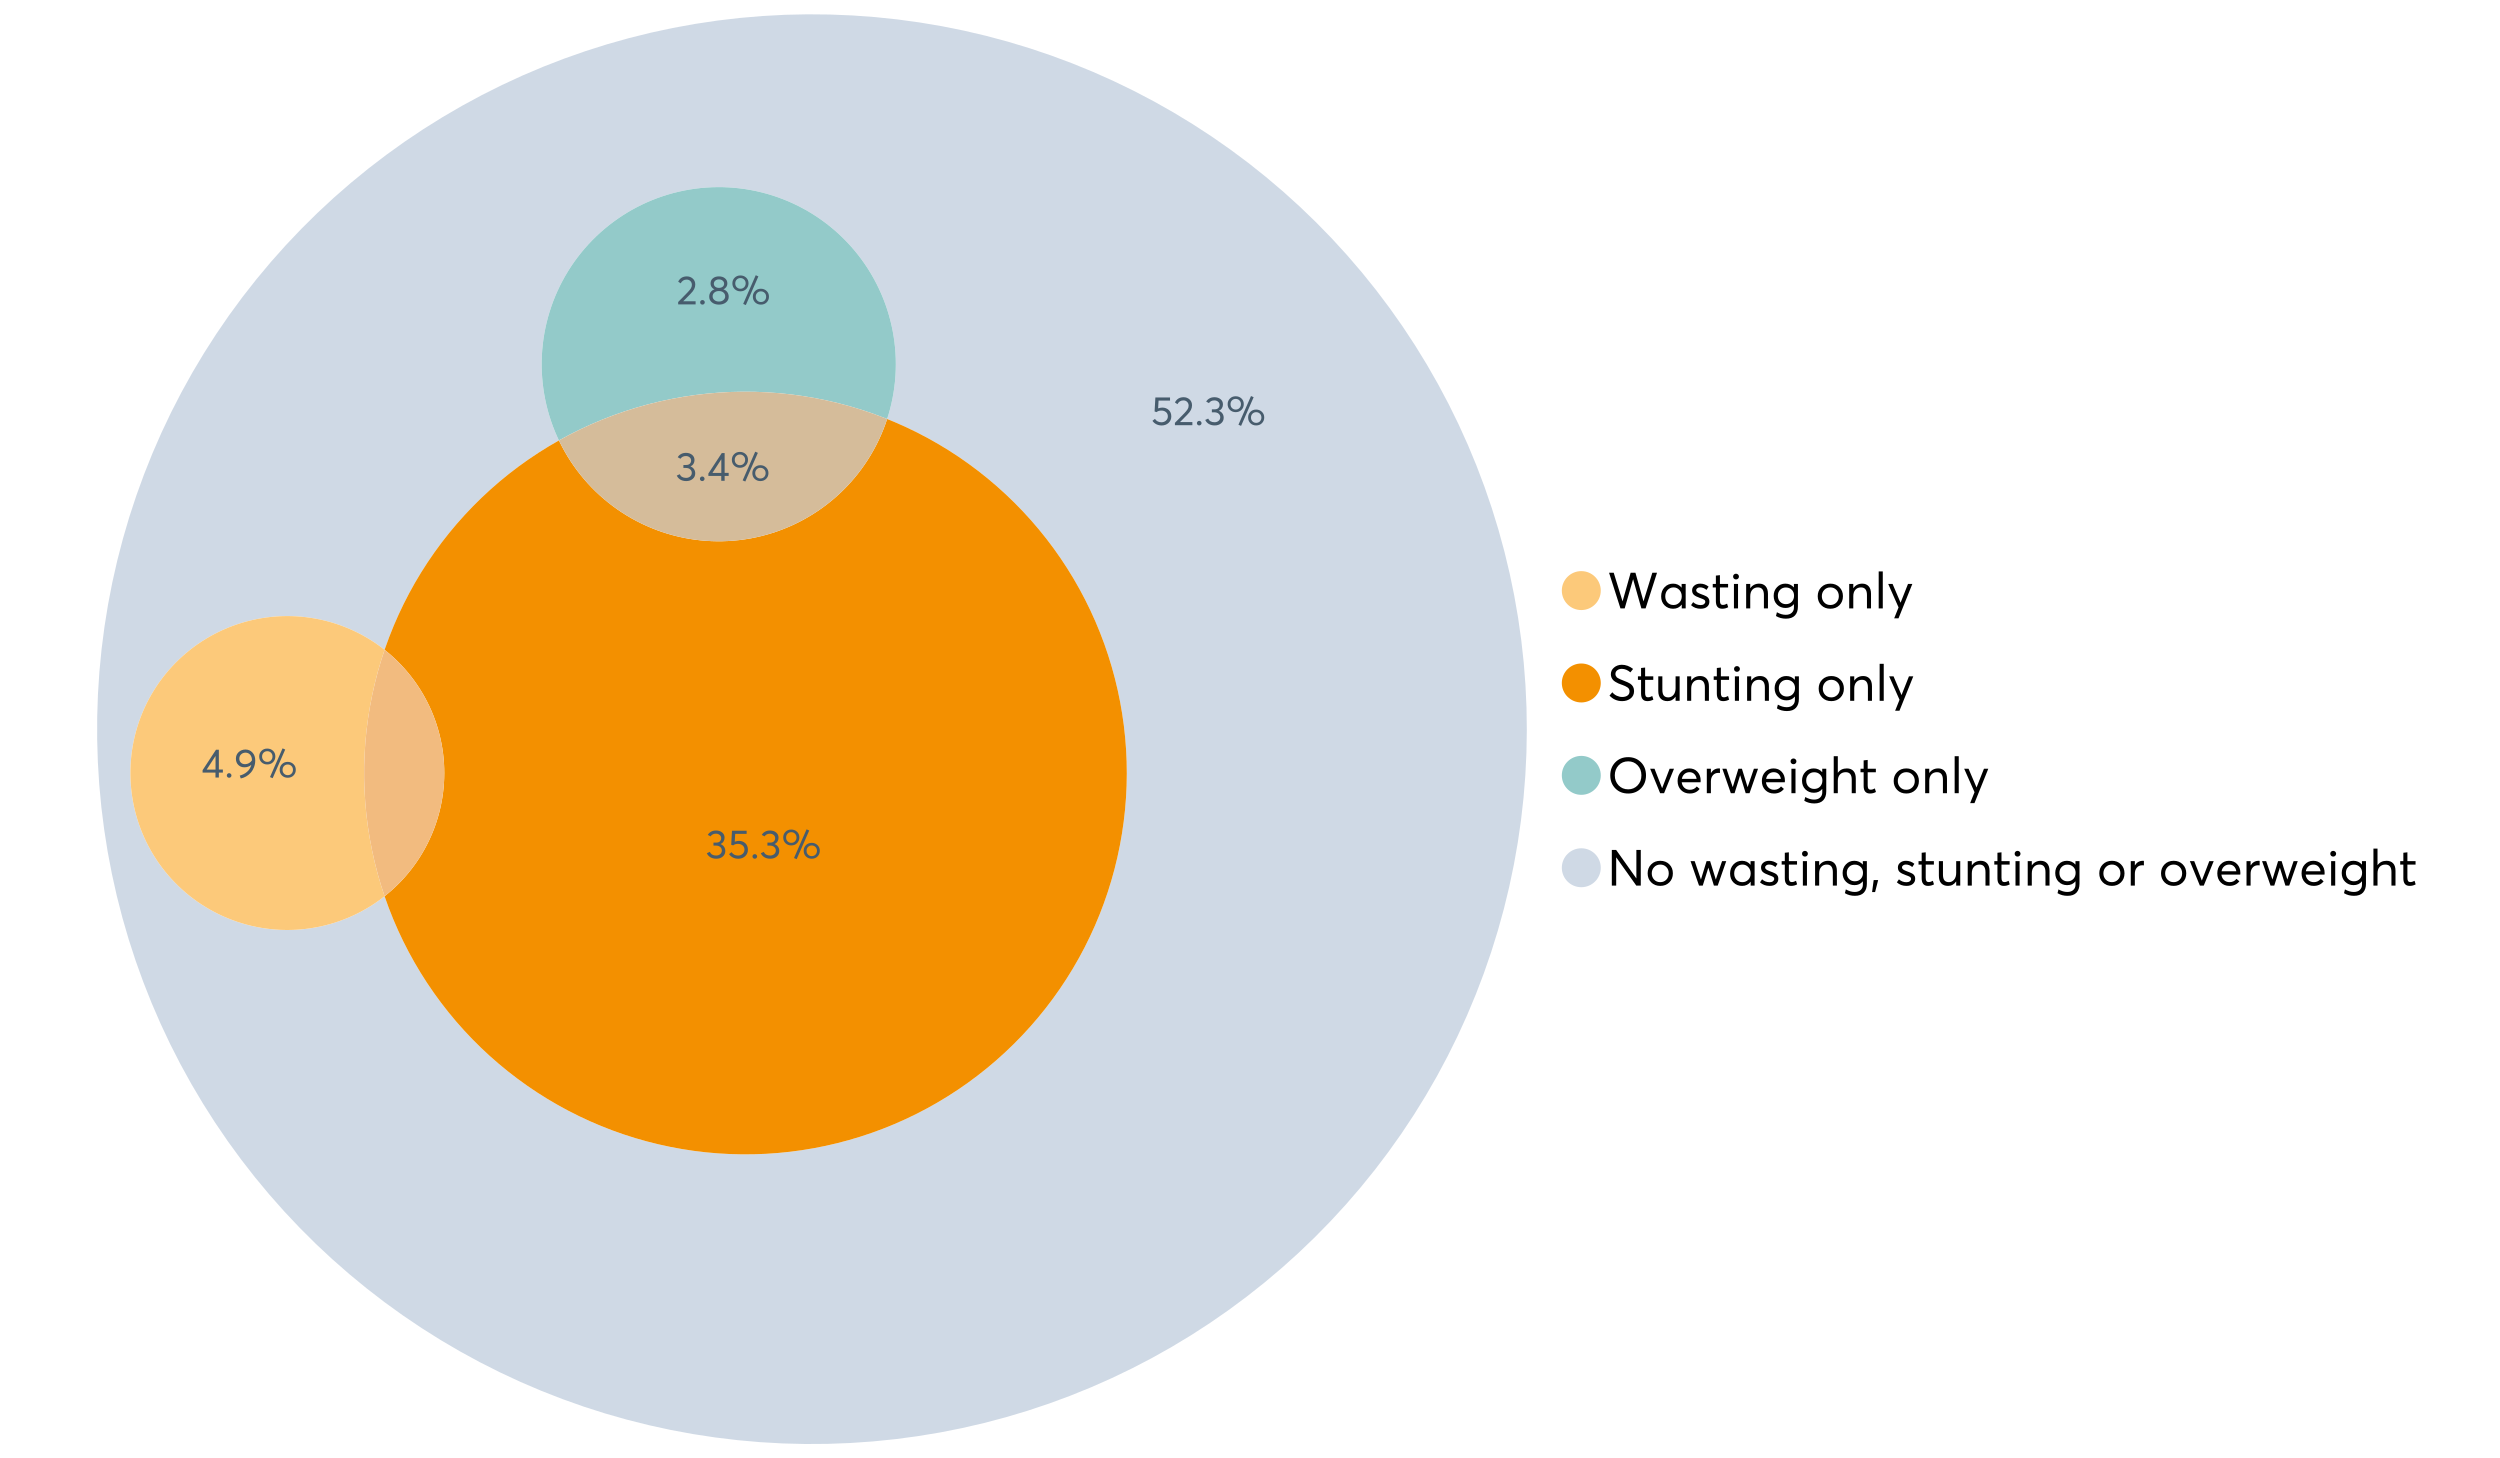 <?xml version="1.0" encoding="UTF-8"?>
<svg xmlns="http://www.w3.org/2000/svg" xmlns:xlink="http://www.w3.org/1999/xlink" width="1234.286pt" height="720pt" viewBox="0 0 1234.286 720" version="1.1">
<defs>
<g>
<symbol overflow="visible" id="glyph0-0">
<path style="stroke:none;" d=""/>
</symbol>
<symbol overflow="visible" id="glyph0-1">
<path style="stroke:none;" d="M 22.234 -17.609 L 24.547 -17.609 L 18.906 0 L 16.828 0 L 12.75 -14.438 L 12.734 -14.438 L 8.578 0 L 6.5 0 L 0.875 -17.609 L 3.172 -17.609 L 7.516 -3.547 L 7.562 -3.547 L 11.531 -17.609 L 13.891 -17.609 L 17.859 -3.5 L 17.891 -3.5 Z M 22.234 -17.609 "/>
</symbol>
<symbol overflow="visible" id="glyph0-2">
<path style="stroke:none;" d="M 11.297 -12.078 L 13.297 -12.078 L 13.297 0 L 11.359 0 L 11.359 -1.906 L 11.344 -1.906 C 10.312 -0.531 8.906 0.156 7.125 0.156 C 5.414 0.156 4 -0.406 2.875 -1.531 C 1.75 -2.656 1.188 -4.129 1.188 -5.953 C 1.188 -7.742 1.742 -9.238 2.859 -10.438 C 3.984 -11.633 5.395 -12.234 7.094 -12.234 C 8.812 -12.234 10.203 -11.578 11.266 -10.266 L 11.297 -10.266 Z M 7.297 -1.688 C 8.422 -1.688 9.379 -2.086 10.172 -2.891 C 10.961 -3.691 11.359 -4.711 11.359 -5.953 C 11.359 -7.191 10.973 -8.238 10.203 -9.094 C 9.441 -9.945 8.477 -10.375 7.312 -10.375 C 6.156 -10.375 5.18 -9.961 4.391 -9.141 C 3.609 -8.328 3.219 -7.266 3.219 -5.953 C 3.219 -4.711 3.594 -3.691 4.344 -2.891 C 5.102 -2.086 6.086 -1.688 7.297 -1.688 Z M 7.297 -1.688 "/>
</symbol>
<symbol overflow="visible" id="glyph0-3">
<path style="stroke:none;" d="M 5.609 0.156 C 3.734 0.156 2.156 -0.426 0.875 -1.594 L 1.906 -3.094 C 2.945 -2.133 4.18 -1.656 5.609 -1.656 C 6.305 -1.656 6.859 -1.812 7.266 -2.125 C 7.68 -2.445 7.891 -2.832 7.891 -3.281 C 7.891 -3.738 7.688 -4.086 7.281 -4.328 C 6.875 -4.566 6.164 -4.859 5.156 -5.203 C 5.094 -5.223 5.047 -5.242 5.016 -5.266 C 3.836 -5.672 2.938 -6.141 2.312 -6.672 C 1.695 -7.203 1.391 -7.973 1.391 -8.984 C 1.391 -9.91 1.766 -10.68 2.516 -11.297 C 3.266 -11.922 4.223 -12.234 5.391 -12.234 C 6.922 -12.234 8.301 -11.738 9.531 -10.75 L 8.484 -9.156 C 7.523 -9.977 6.457 -10.391 5.281 -10.391 C 4.801 -10.391 4.367 -10.258 3.984 -10 C 3.609 -9.738 3.422 -9.398 3.422 -8.984 C 3.422 -8.555 3.609 -8.207 3.984 -7.938 C 4.359 -7.676 4.93 -7.395 5.703 -7.094 C 5.836 -7.039 6.082 -6.945 6.438 -6.812 C 6.789 -6.688 7.023 -6.598 7.141 -6.547 C 7.254 -6.492 7.453 -6.406 7.734 -6.281 C 8.016 -6.164 8.207 -6.078 8.312 -6.016 C 8.414 -5.961 8.566 -5.867 8.766 -5.734 C 8.973 -5.598 9.113 -5.477 9.188 -5.375 C 9.258 -5.281 9.359 -5.148 9.484 -4.984 C 9.609 -4.816 9.695 -4.656 9.75 -4.5 C 9.801 -4.344 9.844 -4.16 9.875 -3.953 C 9.906 -3.742 9.922 -3.523 9.922 -3.297 C 9.922 -2.305 9.547 -1.484 8.797 -0.828 C 8.055 -0.172 6.992 0.156 5.609 0.156 Z M 5.609 0.156 "/>
</symbol>
<symbol overflow="visible" id="glyph0-4">
<path style="stroke:none;" d="M 5.328 0.156 C 3.234 0.156 2.188 -1.094 2.188 -3.594 L 2.188 -10.344 L 0.641 -10.344 L 0.641 -12.078 L 2.188 -12.078 L 2.188 -16.203 L 4.188 -16.422 L 4.188 -12.078 L 8.219 -12.078 L 8.219 -10.344 L 4.188 -10.344 L 4.188 -3.891 C 4.188 -3.148 4.297 -2.602 4.516 -2.25 C 4.742 -1.906 5.133 -1.734 5.688 -1.734 C 6.312 -1.734 6.988 -1.941 7.719 -2.359 L 8.266 -0.594 C 7.367 -0.094 6.391 0.156 5.328 0.156 Z M 5.328 0.156 "/>
</symbol>
<symbol overflow="visible" id="glyph0-5">
<path style="stroke:none;" d="M 3.094 -14.312 C 2.688 -14.312 2.344 -14.445 2.062 -14.719 C 1.789 -15 1.656 -15.336 1.656 -15.734 C 1.656 -16.129 1.789 -16.461 2.062 -16.734 C 2.344 -17.004 2.688 -17.141 3.094 -17.141 C 3.5 -17.141 3.844 -17 4.125 -16.719 C 4.406 -16.438 4.547 -16.109 4.547 -15.734 C 4.547 -15.336 4.406 -15 4.125 -14.719 C 3.844 -14.445 3.5 -14.312 3.094 -14.312 Z M 2.078 0 L 2.078 -12.078 L 4.094 -12.078 L 4.094 0 Z M 2.078 0 "/>
</symbol>
<symbol overflow="visible" id="glyph0-6">
<path style="stroke:none;" d="M 8.344 -12.234 C 9.676 -12.234 10.727 -11.805 11.5 -10.953 C 12.281 -10.098 12.672 -8.836 12.672 -7.172 L 12.672 0 L 10.672 0 L 10.672 -6.594 C 10.672 -9.113 9.688 -10.375 7.719 -10.375 C 6.562 -10.375 5.641 -9.988 4.953 -9.219 C 4.266 -8.445 3.922 -7.383 3.922 -6.031 L 3.922 0 L 1.906 0 L 1.906 -12.078 L 3.922 -12.078 L 3.922 -9.969 L 3.938 -9.969 C 5 -11.477 6.469 -12.234 8.344 -12.234 Z M 8.344 -12.234 "/>
</symbol>
<symbol overflow="visible" id="glyph0-7">
<path style="stroke:none;" d="M 11.094 -12.078 L 13.078 -12.078 L 13.078 -0.922 C 13.078 0.93 12.594 2.391 11.625 3.453 C 10.656 4.523 9.16 5.062 7.141 5.062 C 5.328 5.062 3.691 4.625 2.234 3.75 L 2.703 1.891 C 4.211 2.734 5.66 3.156 7.047 3.156 C 8.348 3.156 9.348 2.816 10.047 2.141 C 10.754 1.473 11.109 0.629 11.109 -0.391 L 11.109 -2.078 L 11.062 -2.078 C 10.051 -0.836 8.688 -0.219 6.969 -0.219 C 5.312 -0.219 3.922 -0.77 2.797 -1.875 C 1.672 -2.988 1.109 -4.43 1.109 -6.203 C 1.109 -7.922 1.66 -9.352 2.766 -10.5 C 3.867 -11.656 5.238 -12.234 6.875 -12.234 C 8.57 -12.234 9.961 -11.617 11.047 -10.391 L 11.094 -10.391 Z M 7.125 -2.109 C 8.332 -2.109 9.305 -2.5 10.047 -3.281 C 10.797 -4.07 11.172 -5.078 11.172 -6.297 C 11.172 -7.492 10.785 -8.469 10.016 -9.219 C 9.242 -9.969 8.281 -10.344 7.125 -10.344 C 5.977 -10.344 5.031 -9.957 4.281 -9.188 C 3.539 -8.426 3.172 -7.457 3.172 -6.281 C 3.172 -5.02 3.551 -4.008 4.312 -3.25 C 5.07 -2.488 6.008 -2.109 7.125 -2.109 Z M 7.125 -2.109 "/>
</symbol>
<symbol overflow="visible" id="glyph0-8">
<path style="stroke:none;" d=""/>
</symbol>
<symbol overflow="visible" id="glyph0-9">
<path style="stroke:none;" d="M 7.422 0.156 C 5.566 0.156 4.062 -0.43 2.906 -1.609 C 1.75 -2.785 1.172 -4.258 1.172 -6.031 C 1.172 -7.801 1.75 -9.273 2.906 -10.453 C 4.062 -11.641 5.566 -12.234 7.422 -12.234 C 9.203 -12.234 10.68 -11.656 11.859 -10.5 C 13.035 -9.344 13.625 -7.852 13.625 -6.031 C 13.625 -4.207 13.035 -2.719 11.859 -1.562 C 10.68 -0.414 9.203 0.156 7.422 0.156 Z M 7.422 -1.688 C 8.598 -1.688 9.586 -2.094 10.391 -2.906 C 11.191 -3.727 11.594 -4.77 11.594 -6.031 C 11.594 -7.301 11.191 -8.344 10.391 -9.156 C 9.598 -9.969 8.609 -10.375 7.422 -10.375 C 6.18 -10.375 5.164 -9.953 4.375 -9.109 C 3.594 -8.273 3.203 -7.242 3.203 -6.016 C 3.203 -4.797 3.594 -3.77 4.375 -2.938 C 5.164 -2.102 6.18 -1.688 7.422 -1.688 Z M 7.422 -1.688 "/>
</symbol>
<symbol overflow="visible" id="glyph0-10">
<path style="stroke:none;" d="M 2.078 0 L 2.078 -18.266 L 4.094 -18.266 L 4.094 0 Z M 2.078 0 "/>
</symbol>
<symbol overflow="visible" id="glyph0-11">
<path style="stroke:none;" d="M 10.344 -12.078 L 12.484 -12.078 L 5.656 4.906 L 3.516 4.906 L 5.688 -0.5 L 0.578 -12.078 L 2.734 -12.078 L 6.656 -2.875 L 6.703 -2.875 Z M 10.344 -12.078 "/>
</symbol>
<symbol overflow="visible" id="glyph0-12">
<path style="stroke:none;" d="M 7.344 0.156 C 4.875 0.156 2.789 -0.754 1.094 -2.578 L 2.484 -4.219 C 3.098 -3.457 3.844 -2.879 4.719 -2.484 C 5.594 -2.086 6.477 -1.891 7.375 -1.891 C 8.457 -1.891 9.328 -2.129 9.984 -2.609 C 10.641 -3.086 10.969 -3.75 10.969 -4.594 C 10.969 -5.051 10.891 -5.445 10.734 -5.781 C 10.578 -6.113 10.305 -6.406 9.922 -6.656 C 9.547 -6.914 9.176 -7.125 8.812 -7.281 C 8.457 -7.438 7.953 -7.641 7.297 -7.891 C 7.18 -7.941 7.086 -7.973 7.016 -7.984 C 6.367 -8.223 5.844 -8.426 5.438 -8.594 C 5.039 -8.77 4.582 -9.016 4.062 -9.328 C 3.539 -9.641 3.133 -9.957 2.844 -10.281 C 2.551 -10.602 2.297 -11.008 2.078 -11.5 C 1.867 -11.988 1.766 -12.531 1.766 -13.125 C 1.766 -14.438 2.285 -15.535 3.328 -16.422 C 4.367 -17.316 5.641 -17.773 7.141 -17.797 C 9.129 -17.797 10.992 -17.109 12.734 -15.734 L 11.406 -14.047 C 10.039 -15.203 8.617 -15.781 7.141 -15.781 C 6.285 -15.781 5.551 -15.551 4.938 -15.094 C 4.32 -14.645 4.016 -14.02 4.016 -13.219 C 4.016 -12.895 4.082 -12.594 4.219 -12.312 C 4.352 -12.039 4.5 -11.816 4.656 -11.641 C 4.82 -11.473 5.113 -11.281 5.531 -11.062 C 5.945 -10.852 6.273 -10.691 6.516 -10.578 C 6.754 -10.473 7.172 -10.305 7.766 -10.078 C 9.586 -9.379 10.785 -8.832 11.359 -8.438 C 12.598 -7.594 13.219 -6.383 13.219 -4.812 C 13.219 -3.258 12.645 -2.039 11.5 -1.156 C 10.352 -0.281 8.969 0.156 7.344 0.156 Z M 7.344 0.156 "/>
</symbol>
<symbol overflow="visible" id="glyph0-13">
<path style="stroke:none;" d="M 10.203 -12.078 L 12.203 -12.078 L 12.203 0 L 10.203 0 L 10.203 -2.016 L 10.172 -2.016 C 9.16 -0.566 7.836 0.156 6.203 0.156 C 4.766 0.156 3.645 -0.258 2.844 -1.094 C 2.051 -1.938 1.656 -3.203 1.656 -4.891 L 1.656 -12.078 L 3.672 -12.078 L 3.672 -5.453 C 3.672 -4.117 3.914 -3.156 4.406 -2.562 C 4.895 -1.977 5.633 -1.688 6.625 -1.688 C 7.613 -1.688 8.457 -2.094 9.156 -2.906 C 9.852 -3.727 10.203 -4.836 10.203 -6.234 Z M 10.203 -12.078 "/>
</symbol>
<symbol overflow="visible" id="glyph0-14">
<path style="stroke:none;" d="M 10.328 0.156 C 7.711 0.156 5.582 -0.691 3.938 -2.391 C 2.289 -4.086 1.469 -6.223 1.469 -8.797 C 1.469 -11.379 2.289 -13.523 3.938 -15.234 C 5.582 -16.941 7.711 -17.797 10.328 -17.797 C 12.836 -17.797 14.926 -16.961 16.594 -15.297 C 18.27 -13.629 19.109 -11.469 19.109 -8.812 C 19.109 -6.164 18.27 -4.008 16.594 -2.344 C 14.926 -0.676 12.836 0.156 10.328 0.156 Z M 10.328 -1.906 C 12.172 -1.906 13.719 -2.555 14.969 -3.859 C 16.219 -5.16 16.844 -6.812 16.844 -8.812 C 16.844 -10.82 16.219 -12.477 14.969 -13.781 C 13.719 -15.082 12.172 -15.734 10.328 -15.734 C 8.391 -15.734 6.801 -15.066 5.562 -13.734 C 4.32 -12.398 3.703 -10.754 3.703 -8.797 C 3.703 -6.848 4.32 -5.211 5.562 -3.891 C 6.801 -2.566 8.391 -1.906 10.328 -1.906 Z M 10.328 -1.906 "/>
</symbol>
<symbol overflow="visible" id="glyph0-15">
<path style="stroke:none;" d="M 10.203 -12.078 L 12.375 -12.078 L 7.469 0 L 5.531 0 L 0.594 -12.078 L 2.75 -12.078 L 6.469 -2.562 L 6.547 -2.562 Z M 10.203 -12.078 "/>
</symbol>
<symbol overflow="visible" id="glyph0-16">
<path style="stroke:none;" d="M 12.562 -6.234 C 12.562 -6.098 12.551 -5.922 12.531 -5.703 L 12.5 -5.406 L 3.203 -5.406 C 3.336 -4.281 3.77 -3.379 4.5 -2.703 C 5.238 -2.023 6.156 -1.688 7.25 -1.688 C 8.656 -1.688 9.785 -2.234 10.641 -3.328 L 12.062 -2.109 C 10.883 -0.598 9.254 0.156 7.172 0.156 C 5.43 0.156 3.992 -0.414 2.859 -1.562 C 1.734 -2.719 1.172 -4.207 1.172 -6.031 C 1.172 -7.832 1.719 -9.316 2.812 -10.484 C 3.914 -11.648 5.297 -12.234 6.953 -12.234 C 8.617 -12.234 9.969 -11.672 11 -10.547 C 12.039 -9.422 12.562 -7.984 12.562 -6.234 Z M 9.406 -9.469 C 8.789 -10.07 8.004 -10.375 7.047 -10.375 C 6.086 -10.375 5.266 -10.078 4.578 -9.484 C 3.891 -8.898 3.457 -8.098 3.281 -7.078 L 10.562 -7.078 C 10.406 -8.078 10.02 -8.875 9.406 -9.469 Z M 9.406 -9.469 "/>
</symbol>
<symbol overflow="visible" id="glyph0-17">
<path style="stroke:none;" d="M 7.891 -12.234 C 8.141 -12.234 8.305 -12.223 8.391 -12.203 L 8.391 -9.969 C 8.023 -10.008 7.758 -10.031 7.594 -10.031 C 6.469 -10.031 5.57 -9.641 4.906 -8.859 C 4.25 -8.078 3.922 -7.066 3.922 -5.828 L 3.922 0 L 1.906 0 L 1.906 -12.078 L 3.922 -12.078 L 3.922 -9.953 L 3.938 -9.953 C 4.883 -11.473 6.203 -12.234 7.891 -12.234 Z M 7.891 -12.234 "/>
</symbol>
<symbol overflow="visible" id="glyph0-18">
<path style="stroke:none;" d="M 16.297 -12.078 L 18.344 -12.078 L 14.141 0 L 12.25 0 L 9.531 -8.812 L 9.5 -8.812 L 6.75 0 L 4.906 0 L 0.719 -12.078 L 2.75 -12.078 L 5.828 -3.047 L 5.875 -3.047 L 8.641 -12.078 L 10.375 -12.078 L 13.172 -3.047 L 13.219 -3.047 Z M 16.297 -12.078 "/>
</symbol>
<symbol overflow="visible" id="glyph0-19">
<path style="stroke:none;" d="M 8.406 -12.234 C 9.781 -12.234 10.852 -11.816 11.625 -10.984 C 12.406 -10.16 12.797 -8.914 12.797 -7.25 L 12.797 0 L 10.797 0 L 10.797 -6.672 C 10.797 -9.141 9.812 -10.375 7.844 -10.375 C 6.633 -10.375 5.676 -9.992 4.969 -9.234 C 4.27 -8.473 3.922 -7.422 3.922 -6.078 L 3.922 0 L 1.906 0 L 1.906 -18.266 L 3.922 -18.266 L 3.922 -10.094 L 3.969 -10.094 C 4.977 -11.52 6.457 -12.234 8.406 -12.234 Z M 8.406 -12.234 "/>
</symbol>
<symbol overflow="visible" id="glyph0-20">
<path style="stroke:none;" d="M 14.359 -17.609 L 16.531 -17.609 L 16.531 0 L 14.312 0 L 4.438 -13.891 L 4.391 -13.891 L 4.391 0 L 2.234 0 L 2.234 -17.609 L 4.359 -17.609 L 14.312 -3.578 L 14.359 -3.578 Z M 14.359 -17.609 "/>
</symbol>
<symbol overflow="visible" id="glyph0-21">
<path style="stroke:none;" d="M 0.797 3.219 L 1.594 -2.734 L 3.797 -2.734 L 2.281 3.219 Z M 0.797 3.219 "/>
</symbol>
<symbol overflow="visible" id="glyph1-0">
<path style="stroke:none;" d=""/>
</symbol>
<symbol overflow="visible" id="glyph1-1">
<path style="stroke:none;" d="M 7.344 -7.094 C 8.07 -6.812 8.641 -6.375 9.047 -5.781 C 9.461 -5.188 9.672 -4.484 9.672 -3.672 C 9.672 -2.555 9.25 -1.645 8.406 -0.938 C 7.57 -0.227 6.52 0.125 5.25 0.125 C 4.113 0.125 3.133 -0.117 2.312 -0.609 C 1.5 -1.109 0.914 -1.77 0.562 -2.594 L 2.016 -3.266 C 2.555 -2.055 3.598 -1.453 5.141 -1.453 C 5.941 -1.453 6.613 -1.68 7.156 -2.141 C 7.695 -2.598 7.969 -3.191 7.969 -3.922 C 7.969 -4.617 7.707 -5.195 7.188 -5.656 C 6.676 -6.125 5.938 -6.359 4.969 -6.359 L 3.828 -6.359 L 3.828 -7.828 L 5.156 -7.828 C 5.988 -7.828 6.609 -8.035 7.016 -8.453 C 7.43 -8.867 7.641 -9.391 7.641 -10.016 C 7.641 -10.672 7.391 -11.203 6.891 -11.609 C 6.398 -12.023 5.789 -12.234 5.062 -12.234 C 3.883 -12.234 2.992 -11.789 2.391 -10.906 L 1.031 -11.641 C 1.406 -12.305 1.941 -12.832 2.641 -13.219 C 3.336 -13.613 4.16 -13.812 5.109 -13.812 C 6.316 -13.812 7.316 -13.488 8.109 -12.844 C 8.91 -12.195 9.312 -11.328 9.312 -10.234 C 9.312 -9.555 9.141 -8.941 8.797 -8.391 C 8.453 -7.836 7.969 -7.414 7.344 -7.125 Z M 7.344 -7.094 "/>
</symbol>
<symbol overflow="visible" id="glyph1-2">
<path style="stroke:none;" d="M 2.406 0.125 C 2.07 0.125 1.797 0.016 1.578 -0.203 C 1.359 -0.422 1.25 -0.688 1.25 -1 C 1.25 -1.312 1.359 -1.578 1.578 -1.797 C 1.797 -2.023 2.07 -2.141 2.406 -2.141 C 2.719 -2.141 2.984 -2.023 3.203 -1.797 C 3.43 -1.578 3.547 -1.312 3.547 -1 C 3.547 -0.688 3.43 -0.422 3.203 -0.203 C 2.984 0.016 2.719 0.125 2.406 0.125 Z M 2.406 0.125 "/>
</symbol>
<symbol overflow="visible" id="glyph1-3">
<path style="stroke:none;" d="M 6.984 0 L 6.984 -2.406 L 0.625 -2.406 L 0.625 -3.609 L 7.234 -13.703 L 8.656 -13.703 L 8.656 -3.922 L 10.641 -3.922 L 10.641 -2.406 L 8.656 -2.406 L 8.656 0 Z M 2.625 -3.891 L 7.016 -3.891 L 7.016 -10.641 Z M 2.625 -3.891 "/>
</symbol>
<symbol overflow="visible" id="glyph1-4">
<path style="stroke:none;" d="M 7.531 0.344 L 6.219 -0.219 L 12.422 -14.391 L 13.734 -13.812 Z M 4.859 -6.438 C 3.742 -6.438 2.801 -6.801 2.031 -7.531 C 1.27 -8.27 0.891 -9.223 0.891 -10.391 C 0.891 -11.473 1.258 -12.391 2 -13.141 C 2.738 -13.898 3.691 -14.281 4.859 -14.281 C 5.984 -14.281 6.93 -13.922 7.703 -13.203 C 8.473 -12.484 8.859 -11.547 8.859 -10.391 C 8.859 -9.285 8.484 -8.348 7.734 -7.578 C 6.992 -6.816 6.035 -6.438 4.859 -6.438 Z M 4.891 -7.719 C 5.641 -7.719 6.254 -7.973 6.734 -8.484 C 7.211 -8.992 7.453 -9.625 7.453 -10.375 C 7.453 -11.145 7.203 -11.77 6.703 -12.25 C 6.211 -12.738 5.609 -12.984 4.891 -12.984 C 4.129 -12.984 3.508 -12.734 3.031 -12.234 C 2.551 -11.734 2.312 -11.113 2.312 -10.375 C 2.312 -9.582 2.555 -8.941 3.047 -8.453 C 3.535 -7.961 4.148 -7.719 4.891 -7.719 Z M 14.969 0.125 C 13.852 0.125 12.91 -0.238 12.141 -0.969 C 11.379 -1.707 11 -2.656 11 -3.812 C 11 -4.895 11.367 -5.816 12.109 -6.578 C 12.859 -7.336 13.812 -7.719 14.969 -7.719 C 16.082 -7.719 17.023 -7.348 17.797 -6.609 C 18.566 -5.879 18.953 -4.945 18.953 -3.812 C 18.953 -2.707 18.582 -1.773 17.844 -1.016 C 17.113 -0.254 16.156 0.125 14.969 0.125 Z M 14.969 -1.156 C 15.738 -1.156 16.363 -1.406 16.844 -1.906 C 17.32 -2.414 17.562 -3.039 17.562 -3.781 C 17.562 -4.57 17.312 -5.207 16.812 -5.688 C 16.312 -6.176 15.695 -6.422 14.969 -6.422 C 14.219 -6.422 13.602 -6.164 13.125 -5.656 C 12.656 -5.156 12.422 -4.531 12.422 -3.781 C 12.422 -3.008 12.664 -2.379 13.156 -1.891 C 13.645 -1.398 14.25 -1.156 14.969 -1.156 Z M 14.969 -1.156 "/>
</symbol>
<symbol overflow="visible" id="glyph1-5">
<path style="stroke:none;" d="M 5.688 -8.688 C 6.945 -8.688 8 -8.289 8.844 -7.5 C 9.688 -6.707 10.109 -5.648 10.109 -4.328 C 10.109 -3.023 9.648 -1.953 8.734 -1.109 C 7.816 -0.273 6.688 0.141 5.344 0.141 C 4.395 0.141 3.52 -0.062 2.719 -0.469 C 1.914 -0.875 1.273 -1.438 0.797 -2.156 L 2.047 -3.109 C 2.367 -2.586 2.805 -2.176 3.359 -1.875 C 3.91 -1.582 4.531 -1.438 5.219 -1.438 C 6.113 -1.438 6.867 -1.711 7.484 -2.266 C 8.098 -2.816 8.406 -3.508 8.406 -4.344 C 8.406 -5.238 8.098 -5.941 7.484 -6.453 C 6.867 -6.961 6.125 -7.219 5.25 -7.219 C 4.207 -7.219 3.398 -6.961 2.828 -6.453 L 1.859 -6.766 L 2.25 -13.703 L 9.484 -13.703 L 9.484 -12.141 L 3.828 -12.141 L 3.609 -8.297 C 4.367 -8.555 5.062 -8.688 5.688 -8.688 Z M 5.688 -8.688 "/>
</symbol>
<symbol overflow="visible" id="glyph1-6">
<path style="stroke:none;" d="M 3.328 -1.531 L 9.406 -1.531 L 9.406 0 L 0.797 0 L 0.781 -1.156 L 5.469 -5.938 C 6.156 -6.656 6.676 -7.289 7.031 -7.844 C 7.383 -8.406 7.562 -8.992 7.562 -9.609 C 7.562 -10.367 7.32 -10.992 6.844 -11.484 C 6.363 -11.984 5.742 -12.234 4.984 -12.234 C 3.672 -12.234 2.688 -11.613 2.031 -10.375 L 0.797 -11.219 C 1.672 -12.945 3.098 -13.812 5.078 -13.812 C 6.223 -13.812 7.203 -13.445 8.016 -12.719 C 8.828 -11.988 9.234 -11.016 9.234 -9.797 C 9.234 -9.004 9.051 -8.25 8.688 -7.531 C 8.332 -6.812 7.734 -6.031 6.891 -5.188 L 3.328 -1.578 Z M 3.328 -1.531 "/>
</symbol>
<symbol overflow="visible" id="glyph1-7">
<path style="stroke:none;" d="M 5.688 -13.812 C 7.051 -13.812 8.191 -13.312 9.109 -12.312 C 10.023 -11.32 10.484 -10.031 10.484 -8.438 C 10.484 -7.238 10.273 -6.109 9.859 -5.047 C 9.453 -3.984 8.91 -3.082 8.234 -2.344 C 7.555 -1.602 6.797 -0.988 5.953 -0.5 C 5.109 -0.02 4.234 0.305 3.328 0.484 L 2.844 -0.953 C 4.207 -1.297 5.398 -1.906 6.422 -2.781 C 7.453 -3.656 8.16 -4.801 8.547 -6.219 L 8.516 -6.234 C 7.598 -5.43 6.461 -5.031 5.109 -5.031 C 3.898 -5.031 2.898 -5.422 2.109 -6.203 C 1.328 -6.984 0.938 -8.023 0.938 -9.328 C 0.938 -10.609 1.391 -11.676 2.297 -12.531 C 3.203 -13.383 4.332 -13.812 5.688 -13.812 Z M 5.469 -6.578 C 6.156 -6.578 6.801 -6.75 7.406 -7.094 C 8.008 -7.438 8.492 -7.895 8.859 -8.469 L 8.859 -8.578 C 8.859 -9.68 8.562 -10.57 7.969 -11.25 C 7.375 -11.926 6.617 -12.266 5.703 -12.266 C 4.797 -12.266 4.055 -11.977 3.484 -11.406 C 2.91 -10.832 2.625 -10.141 2.625 -9.328 C 2.625 -8.504 2.883 -7.836 3.406 -7.328 C 3.926 -6.828 4.613 -6.578 5.469 -6.578 Z M 5.469 -6.578 "/>
</symbol>
<symbol overflow="visible" id="glyph1-8">
<path style="stroke:none;" d="M 7.938 -7.422 C 8.719 -7.16 9.348 -6.711 9.828 -6.078 C 10.305 -5.441 10.547 -4.672 10.547 -3.766 C 10.547 -2.609 10.086 -1.672 9.172 -0.953 C 8.254 -0.234 7.102 0.125 5.719 0.125 C 4.32 0.125 3.172 -0.242 2.266 -0.984 C 1.367 -1.723 0.922 -2.648 0.922 -3.766 C 0.922 -4.672 1.16 -5.441 1.641 -6.078 C 2.117 -6.711 2.742 -7.16 3.516 -7.422 L 3.516 -7.438 C 3.004 -7.594 2.555 -7.938 2.172 -8.469 C 1.785 -9 1.594 -9.617 1.594 -10.328 C 1.594 -11.398 1.977 -12.25 2.75 -12.875 C 3.52 -13.5 4.508 -13.812 5.719 -13.812 C 6.957 -13.812 7.957 -13.492 8.719 -12.859 C 9.488 -12.223 9.875 -11.379 9.875 -10.328 C 9.875 -9.641 9.676 -9.023 9.281 -8.484 C 8.883 -7.941 8.438 -7.594 7.938 -7.438 Z M 5.719 -12.328 C 4.977 -12.328 4.375 -12.117 3.906 -11.703 C 3.438 -11.285 3.203 -10.785 3.203 -10.203 C 3.203 -9.578 3.438 -9.078 3.906 -8.703 C 4.375 -8.328 4.977 -8.141 5.719 -8.141 C 6.477 -8.141 7.094 -8.328 7.562 -8.703 C 8.039 -9.078 8.281 -9.578 8.281 -10.203 C 8.281 -10.816 8.035 -11.32 7.547 -11.719 C 7.055 -12.125 6.445 -12.328 5.719 -12.328 Z M 5.719 -1.391 C 6.633 -1.391 7.379 -1.641 7.953 -2.141 C 8.523 -2.641 8.812 -3.242 8.812 -3.953 C 8.812 -4.734 8.523 -5.363 7.953 -5.844 C 7.379 -6.332 6.633 -6.578 5.719 -6.578 C 4.789 -6.578 4.039 -6.332 3.469 -5.844 C 2.895 -5.363 2.609 -4.734 2.609 -3.953 C 2.609 -3.211 2.906 -2.598 3.5 -2.109 C 4.102 -1.629 4.844 -1.391 5.719 -1.391 Z M 5.719 -1.391 "/>
</symbol>
</g>
</defs>
<g id="surface145446">
<path style=" stroke:none;fill-rule:nonzero;fill:rgb(98.824%,78.824%,47.843%);fill-opacity:1;" d="M 790.324 291.582 C 790.324 296.891 786.02 301.195 780.711 301.195 C 775.398 301.195 771.094 296.891 771.094 291.582 C 771.094 286.273 775.398 281.969 780.711 281.969 C 786.02 281.969 790.324 286.273 790.324 291.582 "/>
<g style="fill:rgb(0%,0%,0%);fill-opacity:1;">
  <use xlink:href="#glyph0-1" x="793.543" y="300.387"/>
  <use xlink:href="#glyph0-2" x="818.944" y="300.387"/>
  <use xlink:href="#glyph0-3" x="834.026" y="300.387"/>
  <use xlink:href="#glyph0-4" x="844.965" y="300.387"/>
  <use xlink:href="#glyph0-5" x="853.994" y="300.387"/>
  <use xlink:href="#glyph0-6" x="860.195" y="300.387"/>
  <use xlink:href="#glyph0-7" x="874.583" y="300.387"/>
  <use xlink:href="#glyph0-8" x="889.441" y="300.387"/>
  <use xlink:href="#glyph0-9" x="896.263" y="300.387"/>
  <use xlink:href="#glyph0-6" x="911.072" y="300.387"/>
  <use xlink:href="#glyph0-10" x="925.459" y="300.387"/>
  <use xlink:href="#glyph0-11" x="931.66" y="300.387"/>
</g>
<path style=" stroke:none;fill-rule:nonzero;fill:rgb(95.294%,56.471%,0%);fill-opacity:1;" d="M 790.324 337.195 C 790.324 342.504 786.02 346.809 780.711 346.809 C 775.398 346.809 771.094 342.504 771.094 337.195 C 771.094 331.883 775.398 327.578 780.711 327.578 C 786.02 327.578 790.324 331.883 790.324 337.195 "/>
<g style="fill:rgb(0%,0%,0%);fill-opacity:1;">
  <use xlink:href="#glyph0-12" x="793.543" y="346"/>
  <use xlink:href="#glyph0-4" x="808.029" y="346"/>
  <use xlink:href="#glyph0-13" x="817.059" y="346"/>
  <use xlink:href="#glyph0-6" x="831.049" y="346"/>
  <use xlink:href="#glyph0-4" x="845.436" y="346"/>
  <use xlink:href="#glyph0-5" x="854.465" y="346"/>
  <use xlink:href="#glyph0-6" x="860.667" y="346"/>
  <use xlink:href="#glyph0-7" x="875.054" y="346"/>
  <use xlink:href="#glyph0-8" x="889.913" y="346"/>
  <use xlink:href="#glyph0-9" x="896.734" y="346"/>
  <use xlink:href="#glyph0-6" x="911.543" y="346"/>
  <use xlink:href="#glyph0-10" x="925.93" y="346"/>
  <use xlink:href="#glyph0-11" x="932.132" y="346"/>
</g>
<path style=" stroke:none;fill-rule:nonzero;fill:rgb(57.647%,79.216%,78.824%);fill-opacity:1;" d="M 790.324 382.805 C 790.324 388.117 786.02 392.422 780.711 392.422 C 775.398 392.422 771.094 388.117 771.094 382.805 C 771.094 377.496 775.398 373.191 780.711 373.191 C 786.02 373.191 790.324 377.496 790.324 382.805 "/>
<g style="fill:rgb(0%,0%,0%);fill-opacity:1;">
  <use xlink:href="#glyph0-14" x="793.543" y="391.613"/>
  <use xlink:href="#glyph0-15" x="814.107" y="391.613"/>
  <use xlink:href="#glyph0-16" x="827.08" y="391.613"/>
  <use xlink:href="#glyph0-17" x="840.773" y="391.613"/>
  <use xlink:href="#glyph0-18" x="849.628" y="391.613"/>
  <use xlink:href="#glyph0-16" x="868.679" y="391.613"/>
  <use xlink:href="#glyph0-5" x="882.372" y="391.613"/>
  <use xlink:href="#glyph0-7" x="888.573" y="391.613"/>
  <use xlink:href="#glyph0-19" x="903.432" y="391.613"/>
  <use xlink:href="#glyph0-4" x="917.918" y="391.613"/>
  <use xlink:href="#glyph0-8" x="926.947" y="391.613"/>
  <use xlink:href="#glyph0-9" x="933.769" y="391.613"/>
  <use xlink:href="#glyph0-6" x="948.578" y="391.613"/>
  <use xlink:href="#glyph0-10" x="962.965" y="391.613"/>
  <use xlink:href="#glyph0-11" x="969.166" y="391.613"/>
</g>
<path style=" stroke:none;fill-rule:nonzero;fill:rgb(81.176%,85.098%,89.804%);fill-opacity:1;" d="M 790.324 428.418 C 790.324 433.727 786.02 438.031 780.711 438.031 C 775.398 438.031 771.094 433.727 771.094 428.418 C 771.094 423.109 775.398 418.805 780.711 418.805 C 786.02 418.805 790.324 423.109 790.324 428.418 "/>
<g style="fill:rgb(0%,0%,0%);fill-opacity:1;">
  <use xlink:href="#glyph0-20" x="793.543" y="437.223"/>
  <use xlink:href="#glyph0-9" x="812.296" y="437.223"/>
  <use xlink:href="#glyph0-8" x="827.105" y="437.223"/>
  <use xlink:href="#glyph0-18" x="833.926" y="437.223"/>
  <use xlink:href="#glyph0-2" x="852.977" y="437.223"/>
  <use xlink:href="#glyph0-3" x="868.059" y="437.223"/>
  <use xlink:href="#glyph0-4" x="878.998" y="437.223"/>
  <use xlink:href="#glyph0-5" x="888.027" y="437.223"/>
  <use xlink:href="#glyph0-6" x="894.229" y="437.223"/>
  <use xlink:href="#glyph0-7" x="908.616" y="437.223"/>
  <use xlink:href="#glyph0-21" x="923.474" y="437.223"/>
  <use xlink:href="#glyph0-8" x="928.808" y="437.223"/>
  <use xlink:href="#glyph0-3" x="935.629" y="437.223"/>
  <use xlink:href="#glyph0-4" x="946.568" y="437.223"/>
  <use xlink:href="#glyph0-13" x="955.598" y="437.223"/>
  <use xlink:href="#glyph0-6" x="969.588" y="437.223"/>
  <use xlink:href="#glyph0-4" x="983.975" y="437.223"/>
  <use xlink:href="#glyph0-5" x="993.004" y="437.223"/>
  <use xlink:href="#glyph0-6" x="999.206" y="437.223"/>
  <use xlink:href="#glyph0-7" x="1013.593" y="437.223"/>
  <use xlink:href="#glyph0-8" x="1028.452" y="437.223"/>
  <use xlink:href="#glyph0-9" x="1035.273" y="437.223"/>
  <use xlink:href="#glyph0-17" x="1050.082" y="437.223"/>
  <use xlink:href="#glyph0-8" x="1058.938" y="437.223"/>
  <use xlink:href="#glyph0-9" x="1065.759" y="437.223"/>
  <use xlink:href="#glyph0-15" x="1080.568" y="437.223"/>
  <use xlink:href="#glyph0-16" x="1093.541" y="437.223"/>
  <use xlink:href="#glyph0-17" x="1107.234" y="437.223"/>
  <use xlink:href="#glyph0-18" x="1116.09" y="437.223"/>
  <use xlink:href="#glyph0-16" x="1135.14" y="437.223"/>
  <use xlink:href="#glyph0-5" x="1148.833" y="437.223"/>
  <use xlink:href="#glyph0-7" x="1155.034" y="437.223"/>
  <use xlink:href="#glyph0-19" x="1169.893" y="437.223"/>
  <use xlink:href="#glyph0-4" x="1184.379" y="437.223"/>
</g>
<path style=" stroke:none;fill-rule:nonzero;fill:rgb(81.176%,85.098%,89.804%);fill-opacity:1;" d="M 408.723 712.855 L 419.859 712.43 L 430.973 711.656 L 442.059 710.531 L 453.105 709.055 L 464.098 707.234 L 475.027 705.062 L 485.887 702.551 L 496.656 699.695 L 507.332 696.504 L 517.902 692.977 L 528.355 689.113 L 538.68 684.926 L 548.871 680.414 L 558.91 675.582 L 568.797 670.438 L 578.512 664.98 L 588.051 659.223 L 597.402 653.164 L 606.559 646.812 L 615.512 640.176 L 624.25 633.262 L 632.766 626.074 L 641.051 618.621 L 649.094 610.91 L 656.891 602.949 L 664.434 594.746 L 671.711 586.309 L 678.723 577.645 L 685.453 568.766 L 691.902 559.68 L 698.062 550.391 L 703.922 540.914 L 709.484 531.258 L 714.734 521.43 L 719.676 511.441 L 724.297 501.305 L 728.598 491.023 L 732.57 480.613 L 736.211 470.082 L 739.52 459.441 L 742.492 448.699 L 745.121 437.871 L 747.406 426.965 L 749.348 415.992 L 750.941 404.965 L 752.188 393.891 L 753.082 382.781 L 753.625 371.652 L 753.816 360.512 L 753.656 349.371 L 753.145 338.238 L 752.285 327.129 L 751.07 316.051 L 749.508 305.02 L 747.598 294.039 L 745.344 283.125 L 742.746 272.289 L 739.809 261.543 L 736.531 250.891 L 732.918 240.352 L 728.977 229.926 L 724.707 219.633 L 720.113 209.48 L 715.203 199.48 L 709.977 189.637 L 704.445 179.965 L 698.609 170.469 L 692.48 161.164 L 686.059 152.059 L 679.352 143.16 L 672.367 134.477 L 665.113 126.02 L 657.594 117.793 L 649.82 109.809 L 641.797 102.078 L 633.535 94.598 L 625.039 87.387 L 616.324 80.445 L 607.391 73.785 L 598.254 67.406 L 588.918 61.324 L 579.395 55.535 L 569.695 50.051 L 559.824 44.875 L 549.797 40.016 L 539.621 35.473 L 529.309 31.254 L 518.867 27.367 L 508.309 23.805 L 497.641 20.582 L 486.879 17.695 L 476.027 15.152 L 465.105 12.953 L 454.117 11.098 L 443.074 9.59 L 431.992 8.434 L 420.879 7.625 L 409.746 7.172 L 398.602 7.066 L 387.461 7.312 L 376.336 7.914 L 365.23 8.863 L 354.164 10.164 L 343.145 11.812 L 332.18 13.809 L 321.285 16.148 L 310.473 18.832 L 299.746 21.859 L 289.121 25.219 L 278.609 28.914 L 268.219 32.938 L 257.961 37.289 L 247.844 41.961 L 237.879 46.953 L 228.078 52.254 L 218.449 57.863 L 209.004 63.77 L 199.746 69.977 L 190.691 76.469 L 181.844 83.246 L 173.219 90.297 L 164.816 97.621 L 156.652 105.203 L 148.73 113.039 L 141.059 121.121 L 133.648 129.445 L 126.504 137.996 L 119.633 146.766 L 113.039 155.75 L 106.734 164.941 L 100.723 174.324 L 95.012 183.891 L 89.605 193.633 L 84.508 203.543 L 79.727 213.609 L 75.266 223.82 L 71.129 234.168 L 67.32 244.641 L 63.844 255.227 L 60.707 265.918 L 57.906 276.703 L 55.445 287.574 L 53.332 298.516 L 51.566 309.516 L 50.145 320.566 L 49.074 331.66 L 48.355 342.781 L 47.988 353.918 L 47.973 365.059 L 48.309 376.199 L 48.996 387.32 L 50.031 398.414 L 51.422 409.473 L 53.156 420.48 L 55.238 431.426 L 57.664 442.301 L 60.434 453.094 L 63.543 463.797 L 66.988 474.395 L 70.766 484.875 L 74.871 495.234 L 79.305 505.461 L 84.055 515.539 L 89.125 525.465 L 94.504 535.223 L 100.188 544.805 L 106.172 554.207 L 112.449 563.414 L 119.016 572.418 L 125.859 581.211 L 132.98 589.781 L 140.367 598.125 L 148.016 606.23 L 155.914 614.09 L 164.059 621.695 L 172.438 629.039 L 181.043 636.117 L 189.871 642.922 L 198.906 649.441 L 208.145 655.672 L 217.574 661.609 L 227.188 667.246 L 236.973 672.574 L 246.922 677.594 L 257.023 682.297 L 267.27 686.676 L 277.652 690.73 L 288.152 694.457 L 298.766 697.848 L 309.484 700.902 L 320.289 703.617 L 331.18 705.992 L 342.137 708.02 L 353.152 709.699 L 364.215 711.031 L 375.316 712.016 L 386.441 712.645 L 397.578 712.926 Z M 360.348 569.77 L 354.41 569.434 L 348.492 568.91 L 342.59 568.199 L 336.715 567.301 L 330.867 566.219 L 325.059 564.953 L 319.297 563.504 L 313.578 561.875 L 307.918 560.066 L 302.312 558.078 L 296.777 555.918 L 291.312 553.578 L 285.922 551.07 L 280.617 548.395 L 275.395 545.551 L 270.27 542.543 L 265.238 539.379 L 260.309 536.055 L 255.488 532.574 L 250.781 528.945 L 246.191 525.172 L 241.719 521.254 L 237.375 517.195 L 233.16 513.004 L 229.082 508.68 L 225.141 504.23 L 221.344 499.656 L 217.691 494.965 L 214.191 490.164 L 210.84 485.254 L 207.648 480.238 L 204.617 475.125 L 201.746 469.918 L 199.043 464.625 L 196.508 459.25 L 194.145 453.797 L 191.953 448.27 L 189.938 442.676 L 189.871 442.473 L 188.984 443.176 L 187.02 444.633 L 185.012 446.027 L 182.957 447.355 L 180.863 448.621 L 178.727 449.816 L 176.559 450.949 L 174.355 452.008 L 172.117 453 L 169.848 453.918 L 167.555 454.766 L 165.234 455.543 L 162.891 456.242 L 160.523 456.871 L 158.141 457.422 L 155.738 457.898 L 153.328 458.297 L 150.902 458.621 L 148.469 458.867 L 146.027 459.039 L 143.582 459.133 L 141.133 459.148 L 138.688 459.086 L 136.246 458.949 L 133.809 458.73 L 131.379 458.438 L 128.961 458.07 L 126.555 457.625 L 124.164 457.105 L 121.789 456.508 L 119.438 455.836 L 117.105 455.094 L 114.801 454.273 L 112.523 453.383 L 110.273 452.422 L 108.055 451.391 L 105.871 450.289 L 103.723 449.117 L 101.609 447.879 L 99.539 446.578 L 97.512 445.207 L 95.527 443.777 L 93.59 442.281 L 91.699 440.73 L 89.859 439.117 L 88.07 437.445 L 86.336 435.719 L 84.656 433.941 L 83.035 432.109 L 81.473 430.227 L 79.969 428.297 L 78.527 426.32 L 77.148 424.297 L 75.836 422.234 L 74.586 420.129 L 73.406 417.984 L 72.293 415.809 L 71.25 413.594 L 70.277 411.348 L 69.375 409.074 L 68.547 406.773 L 67.789 404.445 L 67.105 402.098 L 66.5 399.727 L 65.965 397.34 L 65.508 394.934 L 65.129 392.52 L 64.824 390.09 L 64.594 387.652 L 64.445 385.211 L 64.371 382.766 L 64.375 380.32 L 64.453 377.875 L 64.613 375.434 L 64.848 372.996 L 65.16 370.57 L 65.547 368.156 L 66.012 365.754 L 66.551 363.367 L 67.168 360.996 L 67.855 358.648 L 68.617 356.324 L 69.453 354.027 L 70.363 351.754 L 71.344 349.512 L 72.395 347.301 L 73.512 345.125 L 74.699 342.988 L 75.953 340.887 L 77.273 338.824 L 78.656 336.809 L 80.105 334.836 L 81.613 332.91 L 83.184 331.031 L 84.809 329.203 L 86.492 327.43 L 88.234 325.711 L 90.027 324.043 L 91.871 322.438 L 93.766 320.887 L 95.707 319.398 L 97.695 317.973 L 99.727 316.613 L 101.801 315.312 L 103.918 314.082 L 106.07 312.918 L 108.258 311.824 L 110.477 310.797 L 112.73 309.84 L 115.012 308.957 L 117.32 308.148 L 119.652 307.41 L 122.008 306.746 L 124.383 306.156 L 126.773 305.641 L 129.184 305.203 L 131.602 304.84 L 134.031 304.555 L 136.469 304.348 L 138.914 304.215 L 141.359 304.16 L 143.805 304.184 L 146.25 304.285 L 148.691 304.461 L 151.125 304.715 L 153.547 305.047 L 155.961 305.453 L 158.359 305.938 L 160.742 306.496 L 163.105 307.129 L 165.445 307.836 L 167.766 308.617 L 170.059 309.473 L 172.324 310.398 L 174.559 311.395 L 176.758 312.465 L 178.926 313.598 L 181.055 314.805 L 183.148 316.074 L 185.195 317.41 L 187.203 318.809 L 189.164 320.273 L 189.879 320.844 L 190.117 320.117 L 192.148 314.531 L 194.355 309.012 L 196.734 303.566 L 199.285 298.195 L 202.004 292.91 L 204.887 287.711 L 207.934 282.609 L 211.141 277.602 L 214.504 272.703 L 218.02 267.91 L 221.688 263.23 L 225.496 258.668 L 229.453 254.23 L 233.543 249.918 L 237.77 245.738 L 242.125 241.691 L 246.605 237.785 L 251.207 234.023 L 255.926 230.41 L 260.758 226.945 L 265.695 223.637 L 270.734 220.484 L 275.871 217.492 L 275.953 217.445 L 275.195 215.84 L 274.098 213.309 L 273.082 210.742 L 272.145 208.145 L 271.293 205.52 L 270.52 202.871 L 269.836 200.195 L 269.234 197.504 L 268.719 194.789 L 268.289 192.062 L 267.945 189.324 L 267.688 186.578 L 267.516 183.82 L 267.434 181.062 L 267.438 178.301 L 267.527 175.543 L 267.707 172.789 L 267.973 170.043 L 268.324 167.305 L 268.762 164.578 L 269.285 161.867 L 269.895 159.176 L 270.59 156.504 L 271.367 153.855 L 272.227 151.234 L 273.172 148.637 L 274.195 146.074 L 275.301 143.547 L 276.484 141.051 L 277.746 138.598 L 279.086 136.184 L 280.5 133.812 L 281.992 131.488 L 283.551 129.215 L 285.184 126.988 L 286.887 124.816 L 288.656 122.695 L 290.492 120.637 L 292.395 118.633 L 294.355 116.691 L 296.379 114.812 L 298.461 113 L 300.598 111.254 L 302.789 109.574 L 305.031 107.965 L 307.324 106.43 L 309.664 104.965 L 312.051 103.574 L 314.477 102.262 L 316.945 101.027 L 319.449 99.867 L 321.992 98.793 L 324.566 97.793 L 327.172 96.879 L 329.801 96.047 L 332.461 95.297 L 335.137 94.633 L 337.836 94.051 L 340.551 93.559 L 343.281 93.148 L 346.023 92.828 L 348.773 92.594 L 351.531 92.445 L 354.289 92.383 L 357.051 92.406 L 359.809 92.52 L 362.562 92.723 L 365.309 93.008 L 368.043 93.379 L 370.766 93.84 L 373.469 94.387 L 376.156 95.016 L 378.824 95.73 L 381.465 96.527 L 384.082 97.41 L 386.668 98.375 L 389.223 99.418 L 391.742 100.543 L 394.227 101.75 L 396.672 103.031 L 399.074 104.387 L 401.434 105.82 L 403.746 107.328 L 406.012 108.91 L 408.223 110.559 L 410.383 112.277 L 412.488 114.066 L 414.535 115.918 L 416.52 117.832 L 418.445 119.812 L 420.309 121.848 L 422.105 123.945 L 423.836 126.094 L 425.496 128.301 L 427.09 130.555 L 428.605 132.859 L 430.051 135.211 L 431.422 137.605 L 432.715 140.047 L 433.934 142.523 L 435.07 145.039 L 436.129 147.59 L 437.105 150.168 L 438 152.781 L 438.812 155.418 L 439.539 158.082 L 440.184 160.766 L 440.742 163.469 L 441.215 166.188 L 441.602 168.922 L 441.902 171.668 L 442.117 174.418 L 442.242 177.176 L 442.281 179.938 L 442.234 182.695 L 442.102 185.453 L 441.879 188.203 L 441.57 190.945 L 441.176 193.68 L 440.695 196.398 L 440.129 199.098 L 439.477 201.781 L 438.742 204.441 L 437.984 206.875 L 442.059 208.539 L 447.488 210.965 L 452.836 213.555 L 458.102 216.316 L 463.277 219.242 L 468.355 222.328 L 473.336 225.574 L 478.211 228.977 L 482.977 232.531 L 487.625 236.234 L 492.156 240.082 L 496.562 244.07 L 500.844 248.195 L 504.988 252.453 L 509 256.84 L 512.871 261.352 L 516.598 265.984 L 520.172 270.73 L 523.598 275.59 L 526.871 280.555 L 529.984 285.617 L 532.934 290.777 L 535.719 296.027 L 538.34 301.363 L 540.789 306.777 L 543.066 312.27 L 545.172 317.828 L 547.098 323.453 L 548.844 329.133 L 550.414 334.867 L 551.801 340.648 L 553.004 346.469 L 554.02 352.324 L 554.855 358.211 L 555.5 364.121 L 555.961 370.047 L 556.234 375.984 L 556.32 381.93 L 556.219 387.871 L 555.926 393.809 L 555.449 399.734 L 554.785 405.641 L 553.934 411.523 L 552.898 417.375 L 551.68 423.195 L 550.277 428.973 L 548.691 434.699 L 546.93 440.375 L 544.984 445.992 L 542.867 451.547 L 540.574 457.031 L 538.105 462.441 L 535.473 467.77 L 532.672 473.012 L 529.703 478.164 L 526.578 483.219 L 523.293 488.172 L 519.852 493.02 L 516.262 497.758 L 512.52 502.375 L 508.637 506.879 L 504.613 511.254 L 500.457 515.5 L 496.164 519.613 L 491.746 523.59 L 487.203 527.422 L 482.543 531.113 L 477.766 534.652 L 472.883 538.039 L 467.895 541.27 L 462.805 544.344 L 457.621 547.254 L 452.348 550 L 446.992 552.578 L 441.559 554.984 L 436.051 557.219 L 430.473 559.277 L 424.836 561.16 L 419.141 562.863 L 413.395 564.383 L 407.602 565.727 L 401.773 566.883 L 395.91 567.855 L 390.016 568.641 L 384.102 569.242 L 378.172 569.656 L 372.234 569.879 L 366.289 569.918 Z M 360.348 569.77 "/>
<path style=" stroke:none;fill-rule:nonzero;fill:rgb(98.824%,78.824%,47.843%);fill-opacity:1;" d="M 143.582 459.133 L 146.027 459.039 L 148.469 458.867 L 150.902 458.621 L 153.328 458.297 L 155.738 457.898 L 158.141 457.422 L 160.523 456.871 L 162.891 456.242 L 165.234 455.543 L 167.555 454.766 L 169.848 453.918 L 172.117 453 L 174.355 452.008 L 176.559 450.949 L 178.727 449.816 L 180.863 448.621 L 182.957 447.355 L 185.012 446.027 L 187.02 444.633 L 188.984 443.176 L 189.871 442.473 L 188.102 437.023 L 186.441 431.316 L 184.965 425.559 L 183.672 419.758 L 182.562 413.918 L 181.633 408.047 L 180.895 402.148 L 180.34 396.23 L 179.973 390.297 L 179.797 384.355 L 179.805 378.41 L 180 372.469 L 180.383 366.539 L 180.953 360.621 L 181.711 354.727 L 182.656 348.855 L 183.781 343.02 L 185.094 337.223 L 186.59 331.469 L 188.262 325.766 L 189.879 320.844 L 189.164 320.273 L 187.203 318.809 L 185.195 317.41 L 183.148 316.074 L 181.055 314.805 L 178.926 313.598 L 176.758 312.465 L 174.559 311.395 L 172.324 310.398 L 170.059 309.473 L 167.766 308.617 L 165.445 307.836 L 163.105 307.129 L 160.742 306.496 L 158.359 305.938 L 155.961 305.453 L 153.547 305.047 L 151.125 304.715 L 148.691 304.461 L 146.25 304.285 L 143.805 304.184 L 141.359 304.16 L 138.914 304.215 L 136.469 304.348 L 134.031 304.555 L 131.602 304.84 L 129.184 305.203 L 126.773 305.641 L 124.383 306.156 L 122.008 306.746 L 119.652 307.41 L 117.32 308.148 L 115.012 308.957 L 112.73 309.84 L 110.477 310.797 L 108.258 311.824 L 106.07 312.918 L 103.918 314.082 L 101.801 315.312 L 99.727 316.613 L 97.695 317.973 L 95.707 319.398 L 93.766 320.887 L 91.871 322.438 L 90.027 324.043 L 88.234 325.711 L 86.492 327.43 L 84.809 329.203 L 83.184 331.031 L 81.613 332.91 L 80.105 334.836 L 78.656 336.809 L 77.273 338.824 L 75.953 340.887 L 74.699 342.988 L 73.512 345.125 L 72.395 347.301 L 71.344 349.512 L 70.363 351.754 L 69.453 354.027 L 68.617 356.324 L 67.855 358.648 L 67.168 360.996 L 66.551 363.367 L 66.012 365.754 L 65.547 368.156 L 65.16 370.57 L 64.848 372.996 L 64.613 375.434 L 64.453 377.875 L 64.375 380.32 L 64.371 382.766 L 64.445 385.211 L 64.594 387.652 L 64.824 390.09 L 65.129 392.52 L 65.508 394.934 L 65.965 397.34 L 66.5 399.727 L 67.105 402.098 L 67.789 404.445 L 68.547 406.773 L 69.375 409.074 L 70.277 411.348 L 71.25 413.594 L 72.293 415.809 L 73.406 417.984 L 74.586 420.129 L 75.836 422.234 L 77.148 424.297 L 78.527 426.32 L 79.969 428.297 L 81.473 430.227 L 83.035 432.109 L 84.656 433.941 L 86.336 435.719 L 88.07 437.445 L 89.859 439.117 L 91.699 440.73 L 93.59 442.281 L 95.527 443.777 L 97.512 445.207 L 99.539 446.578 L 101.609 447.879 L 103.723 449.117 L 105.871 450.289 L 108.055 451.391 L 110.273 452.422 L 112.523 453.383 L 114.801 454.273 L 117.105 455.094 L 119.438 455.836 L 121.789 456.508 L 124.164 457.105 L 126.555 457.625 L 128.961 458.07 L 131.379 458.438 L 133.809 458.73 L 136.246 458.949 L 138.688 459.086 L 141.133 459.148 Z M 143.582 459.133 "/>
<path style=" stroke:none;fill-rule:nonzero;fill:rgb(95.294%,56.471%,0%);fill-opacity:1;" d="M 372.234 569.879 L 378.172 569.656 L 384.102 569.242 L 390.016 568.641 L 395.91 567.855 L 401.773 566.883 L 407.602 565.727 L 413.395 564.383 L 419.141 562.863 L 424.836 561.16 L 430.473 559.277 L 436.051 557.219 L 441.559 554.984 L 446.992 552.578 L 452.348 550 L 457.621 547.254 L 462.805 544.344 L 467.895 541.27 L 472.883 538.039 L 477.766 534.652 L 482.543 531.113 L 487.203 527.422 L 491.746 523.59 L 496.164 519.613 L 500.457 515.5 L 504.613 511.254 L 508.637 506.879 L 512.52 502.375 L 516.262 497.758 L 519.852 493.02 L 523.293 488.172 L 526.578 483.219 L 529.703 478.164 L 532.672 473.012 L 535.473 467.77 L 538.105 462.441 L 540.574 457.031 L 542.867 451.547 L 544.984 445.992 L 546.93 440.375 L 548.691 434.699 L 550.277 428.973 L 551.68 423.195 L 552.898 417.375 L 553.934 411.523 L 554.785 405.641 L 555.449 399.734 L 555.926 393.809 L 556.219 387.871 L 556.32 381.93 L 556.234 375.984 L 555.961 370.047 L 555.5 364.121 L 554.855 358.211 L 554.02 352.324 L 553.004 346.469 L 551.801 340.648 L 550.414 334.867 L 548.844 329.133 L 547.098 323.453 L 545.172 317.828 L 543.066 312.27 L 540.789 306.777 L 538.34 301.363 L 535.719 296.027 L 532.934 290.777 L 529.984 285.617 L 526.871 280.555 L 523.598 275.59 L 520.172 270.73 L 516.598 265.984 L 512.871 261.352 L 509 256.84 L 504.988 252.453 L 500.844 248.195 L 496.562 244.07 L 492.156 240.082 L 487.625 236.234 L 482.977 232.531 L 478.211 228.977 L 473.336 225.574 L 468.355 222.328 L 463.277 219.242 L 458.102 216.316 L 452.836 213.555 L 447.488 210.965 L 442.059 208.539 L 437.984 206.875 L 437.922 207.078 L 437.02 209.688 L 436.035 212.266 L 434.969 214.812 L 433.824 217.324 L 432.602 219.797 L 431.301 222.23 L 429.922 224.625 L 428.469 226.973 L 426.945 229.273 L 425.348 231.523 L 423.68 233.723 L 421.945 235.867 L 420.141 237.957 L 418.273 239.992 L 416.34 241.965 L 414.348 243.875 L 412.297 245.719 L 410.188 247.5 L 408.023 249.211 L 405.805 250.855 L 403.535 252.43 L 401.219 253.93 L 398.855 255.355 L 396.449 256.707 L 394 257.984 L 391.516 259.18 L 388.988 260.297 L 386.434 261.336 L 383.844 262.293 L 381.223 263.164 L 378.578 263.957 L 375.91 264.664 L 373.223 265.285 L 370.516 265.824 L 367.793 266.273 L 365.055 266.641 L 362.309 266.918 L 359.555 267.109 L 356.797 267.215 L 354.035 267.234 L 351.277 267.164 L 348.523 267.008 L 345.773 266.766 L 343.031 266.434 L 340.305 266.02 L 337.59 265.516 L 334.891 264.93 L 332.215 264.254 L 329.559 263.5 L 326.93 262.66 L 324.328 261.734 L 321.758 260.73 L 319.219 259.645 L 316.719 258.48 L 314.254 257.238 L 311.828 255.918 L 309.445 254.523 L 307.109 253.051 L 304.824 251.508 L 302.586 249.891 L 300.398 248.207 L 298.266 246.453 L 296.191 244.633 L 294.172 242.75 L 292.215 240.805 L 290.32 238.797 L 288.492 236.73 L 286.727 234.605 L 285.031 232.43 L 283.406 230.199 L 281.852 227.918 L 280.367 225.59 L 278.961 223.215 L 277.629 220.797 L 276.371 218.34 L 275.953 217.445 L 275.871 217.492 L 270.734 220.484 L 265.695 223.637 L 260.758 226.945 L 255.926 230.41 L 251.207 234.023 L 246.605 237.785 L 242.125 241.691 L 237.77 245.738 L 233.543 249.918 L 229.453 254.23 L 225.496 258.668 L 221.688 263.23 L 218.02 267.91 L 214.504 272.703 L 211.141 277.602 L 207.934 282.609 L 204.887 287.711 L 202.004 292.91 L 199.285 298.195 L 196.734 303.566 L 194.355 309.012 L 192.148 314.531 L 190.117 320.117 L 189.879 320.844 L 191.078 321.797 L 192.945 323.379 L 194.758 325.023 L 196.52 326.719 L 198.227 328.473 L 199.875 330.281 L 201.469 332.137 L 203.004 334.043 L 204.477 335.996 L 205.887 337.996 L 207.23 340.039 L 208.512 342.125 L 209.727 344.25 L 210.875 346.41 L 211.953 348.605 L 212.961 350.836 L 213.898 353.094 L 214.766 355.383 L 215.559 357.699 L 216.277 360.035 L 216.922 362.398 L 217.492 364.777 L 217.988 367.172 L 218.406 369.582 L 218.75 372.004 L 219.016 374.438 L 219.207 376.875 L 219.32 379.32 L 219.355 381.766 L 219.312 384.215 L 219.191 386.656 L 218.996 389.098 L 218.723 391.527 L 218.371 393.949 L 217.945 396.359 L 217.445 398.754 L 216.867 401.133 L 216.215 403.488 L 215.488 405.824 L 214.688 408.137 L 213.816 410.426 L 212.871 412.68 L 211.859 414.906 L 210.773 417.102 L 209.621 419.258 L 208.398 421.379 L 207.113 423.461 L 205.758 425.5 L 204.344 427.496 L 202.863 429.445 L 201.324 431.348 L 199.727 433.199 L 198.07 435 L 196.359 436.746 L 194.594 438.441 L 192.773 440.078 L 190.906 441.656 L 189.871 442.473 L 189.938 442.676 L 191.953 448.27 L 194.145 453.797 L 196.508 459.25 L 199.043 464.625 L 201.746 469.918 L 204.617 475.125 L 207.648 480.238 L 210.84 485.254 L 214.191 490.164 L 217.691 494.965 L 221.344 499.656 L 225.141 504.23 L 229.082 508.68 L 233.16 513.004 L 237.375 517.195 L 241.719 521.254 L 246.191 525.172 L 250.781 528.945 L 255.488 532.574 L 260.309 536.055 L 265.238 539.379 L 270.27 542.543 L 275.395 545.551 L 280.617 548.395 L 285.922 551.07 L 291.312 553.578 L 296.777 555.918 L 302.312 558.078 L 307.918 560.066 L 313.578 561.875 L 319.297 563.504 L 325.059 564.953 L 330.867 566.219 L 336.715 567.301 L 342.59 568.199 L 348.492 568.91 L 354.41 569.434 L 360.348 569.77 L 366.289 569.918 Z M 372.234 569.879 "/>
<path style=" stroke:none;fill-rule:nonzero;fill:rgb(57.647%,79.216%,78.824%);fill-opacity:1;" d="M 281.098 214.664 L 286.414 212 L 291.809 209.508 L 297.281 207.188 L 302.824 205.043 L 308.434 203.07 L 314.102 201.277 L 319.824 199.664 L 325.59 198.234 L 331.402 196.984 L 337.25 195.918 L 343.129 195.039 L 349.035 194.348 L 354.957 193.84 L 360.891 193.52 L 366.836 193.387 L 372.777 193.441 L 378.719 193.688 L 384.645 194.117 L 390.559 194.734 L 396.449 195.539 L 402.309 196.527 L 408.137 197.699 L 413.922 199.059 L 419.664 200.598 L 425.355 202.316 L 430.988 204.215 L 436.559 206.289 L 437.984 206.875 L 438.742 204.441 L 439.477 201.781 L 440.129 199.098 L 440.695 196.398 L 441.176 193.68 L 441.57 190.945 L 441.879 188.203 L 442.102 185.453 L 442.234 182.695 L 442.281 179.938 L 442.242 177.176 L 442.117 174.418 L 441.902 171.668 L 441.602 168.922 L 441.215 166.188 L 440.742 163.469 L 440.184 160.766 L 439.539 158.082 L 438.812 155.418 L 438 152.781 L 437.105 150.168 L 436.129 147.59 L 435.07 145.039 L 433.934 142.523 L 432.715 140.047 L 431.422 137.605 L 430.051 135.211 L 428.605 132.859 L 427.09 130.555 L 425.496 128.301 L 423.836 126.094 L 422.105 123.945 L 420.309 121.848 L 418.445 119.812 L 416.52 117.832 L 414.535 115.918 L 412.488 114.066 L 410.383 112.277 L 408.223 110.559 L 406.012 108.91 L 403.746 107.328 L 401.434 105.82 L 399.074 104.387 L 396.672 103.031 L 394.227 101.75 L 391.742 100.543 L 389.223 99.418 L 386.668 98.375 L 384.082 97.41 L 381.465 96.527 L 378.824 95.73 L 376.156 95.016 L 373.469 94.387 L 370.766 93.84 L 368.043 93.379 L 365.309 93.008 L 362.562 92.723 L 359.809 92.52 L 357.051 92.406 L 354.289 92.383 L 351.531 92.445 L 348.773 92.594 L 346.023 92.828 L 343.281 93.148 L 340.551 93.559 L 337.836 94.051 L 335.137 94.633 L 332.461 95.297 L 329.801 96.047 L 327.172 96.879 L 324.566 97.793 L 321.992 98.793 L 319.449 99.867 L 316.945 101.027 L 314.477 102.262 L 312.051 103.574 L 309.664 104.965 L 307.324 106.43 L 305.031 107.965 L 302.789 109.574 L 300.598 111.254 L 298.461 113 L 296.379 114.812 L 294.355 116.691 L 292.395 118.633 L 290.492 120.637 L 288.656 122.695 L 286.887 124.816 L 285.184 126.988 L 283.551 129.215 L 281.992 131.488 L 280.5 133.812 L 279.086 136.184 L 277.746 138.598 L 276.484 141.051 L 275.301 143.547 L 274.195 146.074 L 273.172 148.637 L 272.227 151.234 L 271.367 153.855 L 270.59 156.504 L 269.895 159.176 L 269.285 161.867 L 268.762 164.578 L 268.324 167.305 L 267.973 170.043 L 267.707 172.789 L 267.527 175.543 L 267.438 178.301 L 267.434 181.062 L 267.516 183.82 L 267.688 186.578 L 267.945 189.324 L 268.289 192.062 L 268.719 194.789 L 269.234 197.504 L 269.836 200.195 L 270.52 202.871 L 271.293 205.52 L 272.145 208.145 L 273.082 210.742 L 274.098 213.309 L 275.195 215.84 L 275.953 217.445 Z M 281.098 214.664 "/>
<path style=" stroke:none;fill-rule:nonzero;fill:rgb(94.902%,73.333%,49.804%);fill-opacity:1;" d="M 190.906 441.656 L 192.773 440.078 L 194.594 438.441 L 196.359 436.746 L 198.07 435 L 199.727 433.199 L 201.324 431.348 L 202.863 429.445 L 204.344 427.496 L 205.758 425.5 L 207.113 423.461 L 208.398 421.379 L 209.621 419.258 L 210.773 417.102 L 211.859 414.906 L 212.871 412.68 L 213.816 410.426 L 214.688 408.137 L 215.488 405.824 L 216.215 403.488 L 216.867 401.133 L 217.445 398.754 L 217.945 396.359 L 218.371 393.949 L 218.723 391.527 L 218.996 389.098 L 219.191 386.656 L 219.312 384.215 L 219.355 381.766 L 219.32 379.32 L 219.207 376.875 L 219.016 374.438 L 218.75 372.004 L 218.406 369.582 L 217.988 367.172 L 217.492 364.777 L 216.922 362.398 L 216.277 360.035 L 215.559 357.699 L 214.766 355.383 L 213.898 353.094 L 212.961 350.836 L 211.953 348.605 L 210.875 346.41 L 209.727 344.25 L 208.512 342.125 L 207.23 340.039 L 205.887 337.996 L 204.477 335.996 L 203.004 334.043 L 201.469 332.137 L 199.875 330.281 L 198.227 328.473 L 196.52 326.719 L 194.758 325.023 L 192.945 323.379 L 191.078 321.797 L 189.879 320.844 L 188.262 325.766 L 186.59 331.469 L 185.094 337.223 L 183.781 343.02 L 182.656 348.855 L 181.711 354.727 L 180.953 360.621 L 180.383 366.539 L 180 372.469 L 179.805 378.41 L 179.797 384.355 L 179.973 390.297 L 180.34 396.23 L 180.895 402.148 L 181.633 408.047 L 182.562 413.918 L 183.672 419.758 L 184.965 425.559 L 186.441 431.316 L 188.102 437.023 L 189.871 442.473 Z M 190.906 441.656 "/>
<path style=" stroke:none;fill-rule:nonzero;fill:rgb(83.529%,73.725%,60.392%);fill-opacity:1;" d="M 356.797 267.215 L 359.555 267.109 L 362.309 266.918 L 365.055 266.641 L 367.793 266.273 L 370.516 265.824 L 373.223 265.285 L 375.91 264.664 L 378.578 263.957 L 381.223 263.164 L 383.844 262.293 L 386.434 261.336 L 388.988 260.297 L 391.516 259.18 L 394 257.984 L 396.449 256.707 L 398.855 255.355 L 401.219 253.93 L 403.535 252.43 L 405.805 250.855 L 408.023 249.211 L 410.188 247.5 L 412.297 245.719 L 414.348 243.875 L 416.34 241.965 L 418.273 239.992 L 420.141 237.957 L 421.945 235.867 L 423.68 233.723 L 425.348 231.523 L 426.945 229.273 L 428.469 226.973 L 429.922 224.625 L 431.301 222.23 L 432.602 219.797 L 433.824 217.324 L 434.969 214.812 L 436.035 212.266 L 437.02 209.688 L 437.922 207.078 L 437.984 206.875 L 436.559 206.289 L 430.988 204.215 L 425.355 202.316 L 419.664 200.598 L 413.922 199.059 L 408.137 197.699 L 402.309 196.527 L 396.449 195.539 L 390.559 194.734 L 384.645 194.117 L 378.719 193.688 L 372.777 193.441 L 366.836 193.387 L 360.891 193.52 L 354.957 193.84 L 349.035 194.348 L 343.129 195.039 L 337.25 195.918 L 331.402 196.984 L 325.59 198.234 L 319.824 199.664 L 314.102 201.277 L 308.434 203.07 L 302.824 205.043 L 297.281 207.188 L 291.809 209.508 L 286.414 212 L 281.098 214.664 L 275.953 217.445 L 276.371 218.34 L 277.629 220.797 L 278.961 223.215 L 280.367 225.59 L 281.852 227.918 L 283.406 230.199 L 285.031 232.43 L 286.727 234.605 L 288.492 236.73 L 290.32 238.797 L 292.215 240.805 L 294.172 242.75 L 296.191 244.633 L 298.266 246.453 L 300.398 248.207 L 302.586 249.891 L 304.824 251.508 L 307.109 253.051 L 309.445 254.523 L 311.828 255.918 L 314.254 257.238 L 316.719 258.48 L 319.219 259.645 L 321.758 260.73 L 324.328 261.734 L 326.93 262.66 L 329.559 263.5 L 332.215 264.254 L 334.891 264.93 L 337.59 265.516 L 340.305 266.02 L 343.031 266.434 L 345.773 266.766 L 348.523 267.008 L 351.277 267.164 L 354.035 267.234 Z M 356.797 267.215 "/>
<g style="fill:rgb(27.843%,36.078%,42.745%);fill-opacity:1;">
  <use xlink:href="#glyph1-1" x="333.574" y="237.391"/>
  <use xlink:href="#glyph1-2" x="344.304" y="237.391"/>
  <use xlink:href="#glyph1-3" x="349.111" y="237.391"/>
  <use xlink:href="#glyph1-4" x="360.439" y="237.391"/>
</g>
<g style="fill:rgb(27.843%,36.078%,42.745%);fill-opacity:1;">
  <use xlink:href="#glyph1-5" x="568.176" y="209.922"/>
  <use xlink:href="#glyph1-6" x="579.285" y="209.922"/>
  <use xlink:href="#glyph1-2" x="589.676" y="209.922"/>
  <use xlink:href="#glyph1-1" x="594.483" y="209.922"/>
  <use xlink:href="#glyph1-4" x="605.213" y="209.922"/>
</g>
<g style="fill:rgb(27.843%,36.078%,42.745%);fill-opacity:1;">
  <use xlink:href="#glyph1-3" x="99.398" y="383.863"/>
  <use xlink:href="#glyph1-2" x="110.727" y="383.863"/>
  <use xlink:href="#glyph1-7" x="115.533" y="383.863"/>
  <use xlink:href="#glyph1-4" x="127.081" y="383.863"/>
</g>
<g style="fill:rgb(27.843%,36.078%,42.745%);fill-opacity:1;">
  <use xlink:href="#glyph1-1" x="348.418" y="423.84"/>
  <use xlink:href="#glyph1-5" x="359.148" y="423.84"/>
  <use xlink:href="#glyph1-2" x="370.257" y="423.84"/>
  <use xlink:href="#glyph1-1" x="375.064" y="423.84"/>
  <use xlink:href="#glyph1-4" x="385.794" y="423.84"/>
</g>
<g style="fill:rgb(27.843%,36.078%,42.745%);fill-opacity:1;">
  <use xlink:href="#glyph1-6" x="334.027" y="150.27"/>
  <use xlink:href="#glyph1-2" x="344.418" y="150.27"/>
  <use xlink:href="#glyph1-8" x="349.225" y="150.27"/>
  <use xlink:href="#glyph1-4" x="360.693" y="150.27"/>
</g>
</g>
</svg>
